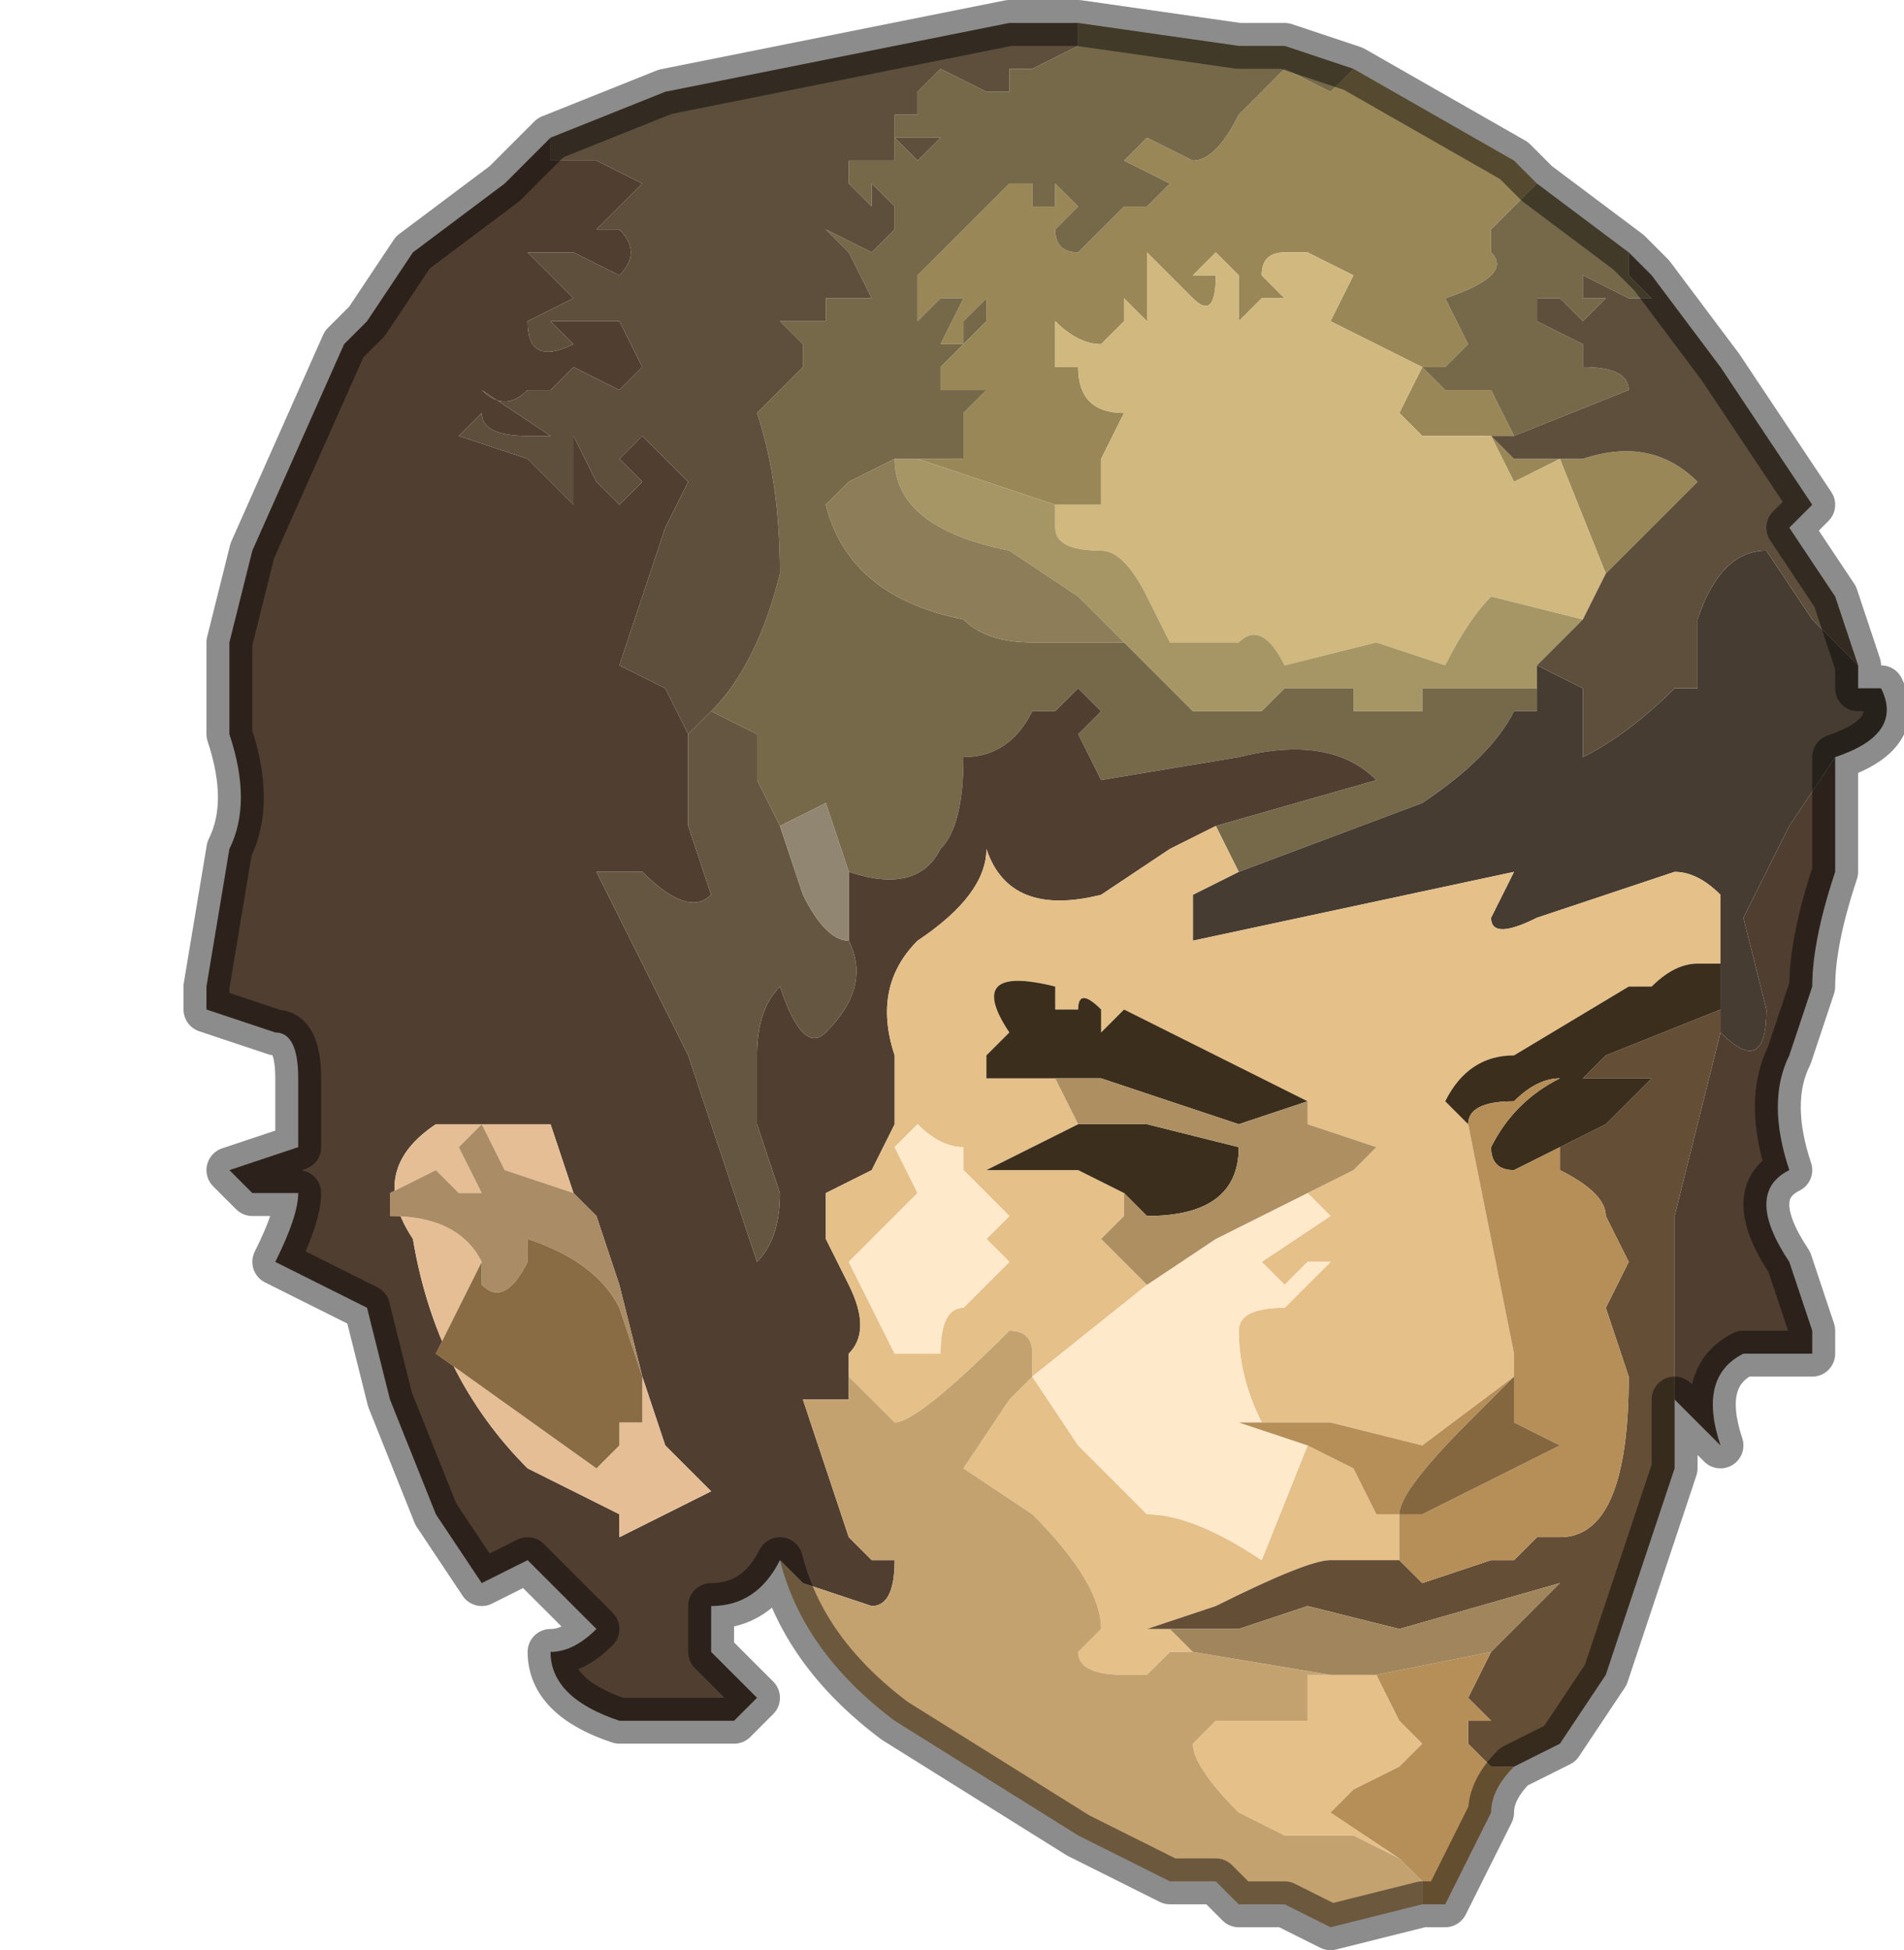 <?xml version="1.0" encoding="UTF-8" standalone="no"?>
<svg xmlns:xlink="http://www.w3.org/1999/xlink" height="4.25px" width="4.15px" xmlns="http://www.w3.org/2000/svg">
  <g transform="matrix(1.0, 0.0, 0.0, 1.0, 2.1, 2.1)">
    <path d="M0.85 -1.95 L1.2 -1.75 1.25 -1.7 1.2 -1.65 1.15 -1.6 1.15 -1.55 Q1.2 -1.5 1.05 -1.45 L1.1 -1.35 1.05 -1.3 1.0 -1.3 1.05 -1.25 1.1 -1.25 1.15 -1.25 1.2 -1.15 1.15 -1.15 1.05 -1.15 1.0 -1.15 0.95 -1.2 0.95 -1.2 1.0 -1.3 0.8 -1.4 0.85 -1.5 Q0.75 -1.55 0.75 -1.55 L0.7 -1.55 Q0.65 -1.55 0.65 -1.5 L0.7 -1.45 0.65 -1.45 0.6 -1.4 0.6 -1.5 0.55 -1.55 0.5 -1.5 0.55 -1.5 Q0.55 -1.4 0.5 -1.45 L0.4 -1.55 0.4 -1.4 0.35 -1.45 0.35 -1.4 0.3 -1.35 Q0.25 -1.35 0.2 -1.4 L0.2 -1.3 0.25 -1.3 Q0.25 -1.2 0.35 -1.2 L0.3 -1.1 0.3 -1.0 0.2 -1.0 -0.1 -1.1 0.0 -1.1 0.0 -1.15 0.0 -1.2 0.05 -1.25 -0.05 -1.25 -0.05 -1.3 0.05 -1.4 0.05 -1.45 0.0 -1.4 0.0 -1.35 -0.05 -1.35 0.0 -1.45 -0.05 -1.45 -0.1 -1.4 -0.1 -1.5 0.0 -1.6 0.05 -1.65 0.1 -1.7 0.15 -1.7 0.15 -1.65 0.2 -1.65 0.2 -1.7 0.25 -1.65 0.2 -1.6 Q0.2 -1.55 0.25 -1.55 L0.35 -1.65 0.4 -1.65 0.4 -1.65 0.45 -1.7 0.35 -1.75 0.4 -1.8 0.5 -1.75 Q0.55 -1.75 0.6 -1.85 L0.7 -1.95 0.8 -1.9 0.85 -1.95 M1.4 -0.85 L1.3 -1.1 1.2 -1.05 1.15 -1.15 1.2 -1.1 1.35 -1.1 Q1.5 -1.15 1.6 -1.05 1.55 -1.0 1.5 -0.95 L1.4 -0.85" fill="#9a8757" fill-rule="evenodd" stroke="none"/>
    <path d="M0.2 -1.0 L0.3 -1.0 0.3 -1.1 0.35 -1.2 Q0.25 -1.2 0.25 -1.3 L0.2 -1.3 0.2 -1.4 Q0.25 -1.35 0.3 -1.35 L0.35 -1.4 0.35 -1.45 0.4 -1.4 0.4 -1.55 0.5 -1.45 Q0.55 -1.4 0.55 -1.5 L0.5 -1.5 0.55 -1.55 0.6 -1.5 0.6 -1.4 0.65 -1.45 0.7 -1.45 0.65 -1.5 Q0.65 -1.55 0.7 -1.55 L0.75 -1.55 Q0.75 -1.55 0.85 -1.5 L0.8 -1.4 1.0 -1.3 0.95 -1.2 0.95 -1.2 1.0 -1.15 1.05 -1.15 1.15 -1.15 1.2 -1.05 1.3 -1.1 1.4 -0.85 1.35 -0.75 1.15 -0.8 Q1.1 -0.75 1.05 -0.65 L0.9 -0.7 0.7 -0.65 Q0.65 -0.75 0.6 -0.7 L0.45 -0.7 0.4 -0.8 Q0.35 -0.9 0.3 -0.9 0.2 -0.9 0.2 -0.95 L0.2 -1.0 M1.15 -1.15 L1.15 -1.15" fill="#d0b87e" fill-rule="evenodd" stroke="none"/>
    <path d="M-0.1 -1.1 L0.2 -1.0 0.2 -0.95 Q0.2 -0.9 0.3 -0.9 0.35 -0.9 0.4 -0.8 L0.45 -0.7 0.6 -0.7 Q0.65 -0.75 0.7 -0.65 L0.9 -0.7 1.05 -0.65 Q1.1 -0.75 1.15 -0.8 L1.35 -0.75 1.3 -0.7 1.25 -0.65 1.25 -0.6 1.1 -0.6 1.0 -0.6 1.0 -0.55 0.95 -0.55 0.9 -0.55 0.85 -0.55 0.85 -0.6 0.7 -0.6 0.65 -0.55 0.55 -0.55 0.5 -0.55 0.35 -0.7 0.25 -0.8 0.1 -0.9 Q-0.15 -0.95 -0.15 -1.1 L-0.1 -1.1" fill="#a79665" fill-rule="evenodd" stroke="none"/>
    <path d="M0.85 -1.95 L0.8 -1.9 0.7 -1.95 0.6 -1.85 Q0.55 -1.75 0.5 -1.75 L0.4 -1.8 0.35 -1.75 0.45 -1.7 0.4 -1.65 0.4 -1.65 0.35 -1.65 0.25 -1.55 Q0.2 -1.55 0.2 -1.6 L0.25 -1.65 0.2 -1.7 0.2 -1.65 0.15 -1.65 0.15 -1.7 0.1 -1.7 0.05 -1.65 0.0 -1.6 -0.1 -1.5 -0.1 -1.4 -0.05 -1.45 0.0 -1.45 -0.05 -1.35 0.0 -1.35 0.0 -1.4 0.05 -1.45 0.05 -1.4 -0.05 -1.3 -0.05 -1.25 0.05 -1.25 0.0 -1.2 0.0 -1.15 0.0 -1.1 -0.1 -1.1 -0.15 -1.1 -0.25 -1.05 -0.3 -1.0 Q-0.25 -0.8 0.0 -0.75 0.05 -0.7 0.15 -0.7 L0.35 -0.7 0.5 -0.55 0.55 -0.55 0.65 -0.55 0.7 -0.6 0.85 -0.6 0.85 -0.55 0.9 -0.55 0.95 -0.55 1.0 -0.55 1.0 -0.6 1.1 -0.6 1.25 -0.6 1.25 -0.55 1.2 -0.55 Q1.15 -0.45 1.0 -0.35 L0.6 -0.2 0.55 -0.3 0.9 -0.4 Q0.8 -0.5 0.6 -0.45 L0.3 -0.4 0.25 -0.5 0.3 -0.55 0.25 -0.6 0.2 -0.55 0.15 -0.55 0.15 -0.55 Q0.1 -0.45 0.0 -0.45 0.0 -0.3 -0.05 -0.25 -0.1 -0.15 -0.25 -0.2 L-0.3 -0.35 -0.4 -0.3 -0.45 -0.4 -0.45 -0.5 -0.45 -0.5 -0.55 -0.55 -0.55 -0.55 Q-0.45 -0.65 -0.4 -0.85 -0.4 -1.05 -0.45 -1.2 L-0.4 -1.25 -0.4 -1.25 -0.35 -1.3 -0.35 -1.35 -0.4 -1.4 -0.3 -1.4 -0.3 -1.45 -0.35 -1.45 -0.3 -1.45 -0.25 -1.45 Q-0.2 -1.45 -0.2 -1.45 L-0.25 -1.55 -0.3 -1.6 -0.3 -1.6 -0.2 -1.55 -0.15 -1.6 -0.15 -1.65 -0.2 -1.7 -0.2 -1.65 -0.25 -1.7 -0.25 -1.75 -0.15 -1.75 -0.15 -1.8 -0.1 -1.75 -0.05 -1.8 -0.15 -1.8 -0.15 -1.85 -0.1 -1.85 -0.1 -1.9 -0.05 -1.95 0.05 -1.9 0.1 -1.9 0.1 -1.95 0.15 -1.95 0.25 -2.0 0.25 -2.05 0.6 -2.0 0.7 -2.0 0.85 -1.95 0.85 -1.95 M1.2 -1.15 L1.15 -1.25 1.1 -1.25 1.05 -1.25 1.0 -1.3 1.05 -1.3 1.1 -1.35 1.05 -1.45 Q1.2 -1.5 1.15 -1.55 L1.15 -1.6 1.2 -1.65 1.25 -1.7 1.45 -1.55 1.45 -1.5 1.5 -1.45 1.45 -1.45 1.35 -1.5 1.35 -1.5 1.35 -1.45 1.4 -1.45 1.35 -1.4 1.3 -1.45 1.25 -1.45 1.25 -1.4 1.35 -1.35 1.35 -1.3 Q1.45 -1.3 1.45 -1.25 L1.2 -1.15" fill="#76694a" fill-rule="evenodd" stroke="none"/>
    <path d="M-0.15 -1.1 Q-0.15 -0.95 0.1 -0.9 L0.25 -0.8 0.35 -0.7 0.15 -0.7 Q0.05 -0.7 0.0 -0.75 -0.25 -0.8 -0.3 -1.0 L-0.25 -1.05 -0.15 -1.1" fill="#8d7d58" fill-rule="evenodd" stroke="none"/>
    <path d="M1.9 -0.45 L1.9 -0.2 Q1.85 -0.05 1.85 0.05 L1.8 0.2 Q1.75 0.3 1.8 0.45 1.7 0.5 1.8 0.65 L1.85 0.8 1.85 0.85 1.7 0.85 Q1.6 0.9 1.65 1.05 L1.6 1.0 1.55 0.95 1.55 0.6 1.55 0.55 1.6 0.35 1.65 0.15 Q1.75 0.25 1.75 0.1 L1.7 -0.1 1.8 -0.3 1.9 -0.45 M-0.4 1.3 Q-0.45 1.4 -0.55 1.4 L-0.55 1.5 -0.5 1.55 Q-0.45 1.6 -0.45 1.6 L-0.5 1.65 -0.75 1.65 Q-0.9 1.6 -0.9 1.5 -0.85 1.5 -0.8 1.45 L-0.9 1.35 -0.95 1.3 -1.05 1.35 -1.15 1.2 -1.25 0.95 -1.3 0.75 -1.5 0.65 Q-1.45 0.55 -1.45 0.5 L-1.55 0.5 -1.6 0.45 -1.45 0.4 -1.45 0.25 Q-1.45 0.15 -1.5 0.15 L-1.65 0.1 -1.65 0.05 -1.6 -0.25 Q-1.55 -0.35 -1.6 -0.5 L-1.6 -0.7 -1.55 -0.9 -1.35 -1.35 -1.3 -1.4 -1.2 -1.55 -1.0 -1.7 -0.9 -1.8 -0.9 -1.75 -0.8 -1.75 -0.7 -1.7 -0.8 -1.6 -0.75 -1.6 Q-0.7 -1.55 -0.75 -1.5 L-0.85 -1.55 -0.9 -1.55 -0.95 -1.55 -0.85 -1.45 -0.95 -1.4 Q-0.95 -1.3 -0.85 -1.35 L-0.9 -1.4 -0.85 -1.4 -0.75 -1.4 -0.7 -1.3 -0.75 -1.25 -0.85 -1.3 -0.9 -1.25 -0.95 -1.25 Q-1.0 -1.2 -1.05 -1.25 L-1.05 -1.25 -0.9 -1.15 -0.95 -1.15 Q-1.05 -1.15 -1.05 -1.2 L-1.1 -1.15 -0.95 -1.1 -0.9 -1.05 -0.85 -1.0 -0.85 -1.05 -0.85 -1.15 -0.8 -1.05 -0.75 -1.0 -0.7 -1.05 -0.75 -1.1 -0.7 -1.15 -0.65 -1.1 -0.6 -1.05 -0.65 -0.95 -0.75 -0.65 -0.65 -0.6 -0.6 -0.5 -0.6 -0.5 Q-0.6 -0.4 -0.6 -0.3 L-0.55 -0.15 Q-0.6 -0.1 -0.7 -0.2 L-0.8 -0.2 -0.6 0.2 -0.45 0.65 Q-0.4 0.6 -0.4 0.5 L-0.45 0.35 -0.45 0.2 Q-0.45 0.1 -0.4 0.05 -0.35 0.2 -0.3 0.15 -0.2 0.05 -0.25 -0.05 L-0.25 -0.2 Q-0.1 -0.15 -0.05 -0.25 0.0 -0.3 0.0 -0.45 0.1 -0.45 0.15 -0.55 L0.15 -0.55 0.2 -0.55 0.25 -0.6 0.3 -0.55 0.25 -0.5 0.3 -0.4 0.6 -0.45 Q0.8 -0.5 0.9 -0.4 L0.55 -0.3 0.45 -0.25 0.3 -0.15 Q0.1 -0.1 0.05 -0.25 0.05 -0.15 -0.1 -0.05 -0.2 0.05 -0.15 0.2 L-0.15 0.25 Q-0.15 0.3 -0.15 0.35 L-0.2 0.45 -0.3 0.5 -0.3 0.6 -0.25 0.7 Q-0.2 0.8 -0.25 0.85 L-0.25 0.9 -0.25 0.95 -0.35 0.95 -0.25 1.25 -0.2 1.3 -0.15 1.3 Q-0.15 1.4 -0.2 1.4 L-0.35 1.35 -0.4 1.3 -0.4 1.3 M-0.85 0.5 L-0.9 0.35 -1.15 0.35 Q-1.3 0.45 -1.2 0.6 -1.15 0.9 -0.95 1.1 L-0.75 1.2 -0.75 1.25 -0.55 1.15 -0.65 1.05 -0.7 0.9 -0.75 0.7 -0.8 0.55 -0.85 0.5" fill="#503e31" fill-rule="evenodd" stroke="none"/>
    <path d="M1.95 -0.65 L1.95 -0.6 2.0 -0.6 Q2.05 -0.5 1.9 -0.45 L1.8 -0.3 1.7 -0.1 1.75 0.1 Q1.75 0.25 1.65 0.15 L1.65 0.1 1.65 0.0 1.65 -0.15 Q1.6 -0.2 1.55 -0.2 L1.4 -0.15 1.25 -0.1 Q1.15 -0.05 1.15 -0.1 L1.2 -0.2 0.5 -0.05 0.5 -0.15 0.6 -0.2 1.0 -0.35 Q1.15 -0.45 1.2 -0.55 L1.25 -0.55 1.25 -0.6 1.25 -0.65 1.35 -0.6 1.35 -0.6 1.35 -0.45 Q1.45 -0.5 1.55 -0.6 L1.55 -0.6 1.6 -0.6 1.6 -0.75 Q1.65 -0.9 1.75 -0.9 L1.85 -0.75 1.95 -0.65" fill="#463c32" fill-rule="evenodd" stroke="none"/>
    <path d="M-2.1 -0.2 L-2.1 -0.2 -2.1 -0.2" fill="#a2863f" fill-rule="evenodd" stroke="none"/>
    <path d="M1.15 -1.15 L1.2 -1.15 1.45 -1.25 Q1.45 -1.3 1.35 -1.3 L1.35 -1.35 1.25 -1.4 1.25 -1.45 1.3 -1.45 1.35 -1.4 1.4 -1.45 1.35 -1.45 1.35 -1.5 1.35 -1.5 1.45 -1.45 1.5 -1.45 1.45 -1.5 1.45 -1.55 1.5 -1.5 1.65 -1.3 1.85 -1.0 1.8 -0.95 1.9 -0.8 1.95 -0.65 1.85 -0.75 1.75 -0.9 Q1.65 -0.9 1.6 -0.75 L1.6 -0.6 1.55 -0.6 1.55 -0.6 Q1.45 -0.5 1.35 -0.45 L1.35 -0.6 1.35 -0.6 1.25 -0.65 1.3 -0.7 1.35 -0.75 1.4 -0.85 1.5 -0.95 Q1.55 -1.0 1.6 -1.05 1.5 -1.15 1.35 -1.1 L1.2 -1.1 1.15 -1.15 1.15 -1.15 M-0.9 -1.8 L-0.65 -1.9 0.1 -2.05 0.25 -2.05 0.25 -2.0 0.15 -1.95 0.1 -1.95 0.1 -1.9 0.05 -1.9 -0.05 -1.95 -0.1 -1.9 -0.1 -1.85 -0.15 -1.85 -0.15 -1.8 -0.05 -1.8 -0.1 -1.75 -0.15 -1.8 -0.15 -1.75 -0.25 -1.75 -0.25 -1.7 -0.2 -1.65 -0.2 -1.7 -0.15 -1.65 -0.15 -1.6 -0.2 -1.55 -0.3 -1.6 -0.3 -1.6 -0.25 -1.55 -0.2 -1.45 Q-0.2 -1.45 -0.25 -1.45 L-0.3 -1.45 -0.35 -1.45 -0.3 -1.45 -0.3 -1.4 -0.4 -1.4 -0.35 -1.35 -0.35 -1.3 -0.4 -1.25 -0.4 -1.25 -0.45 -1.2 Q-0.4 -1.05 -0.4 -0.85 -0.45 -0.65 -0.55 -0.55 L-0.55 -0.55 -0.6 -0.5 -0.6 -0.5 -0.65 -0.6 -0.75 -0.65 -0.65 -0.95 -0.6 -1.05 -0.65 -1.1 -0.7 -1.15 -0.75 -1.1 -0.7 -1.05 -0.75 -1.0 -0.8 -1.05 -0.85 -1.15 -0.85 -1.05 -0.85 -1.0 -0.9 -1.05 -0.95 -1.1 -1.1 -1.15 -1.05 -1.2 Q-1.05 -1.15 -0.95 -1.15 L-0.9 -1.15 -1.05 -1.25 -1.05 -1.25 Q-1.0 -1.2 -0.95 -1.25 L-0.9 -1.25 -0.85 -1.3 -0.75 -1.25 -0.7 -1.3 -0.75 -1.4 -0.85 -1.4 -0.9 -1.4 -0.85 -1.35 Q-0.95 -1.3 -0.95 -1.4 L-0.85 -1.45 -0.95 -1.55 -0.9 -1.55 -0.85 -1.55 -0.75 -1.5 Q-0.7 -1.55 -0.75 -1.6 L-0.8 -1.6 -0.7 -1.7 -0.8 -1.75 -0.9 -1.75 -0.9 -1.8" fill="#5d4f3c" fill-rule="evenodd" stroke="none"/>
    <path d="M-0.25 -0.05 Q-0.2 0.05 -0.3 0.15 -0.35 0.2 -0.4 0.05 -0.45 0.1 -0.45 0.2 L-0.45 0.35 -0.4 0.5 Q-0.4 0.6 -0.45 0.65 L-0.6 0.2 -0.8 -0.2 -0.7 -0.2 Q-0.6 -0.1 -0.55 -0.15 L-0.6 -0.3 Q-0.6 -0.4 -0.6 -0.5 L-0.55 -0.55 -0.45 -0.5 -0.45 -0.5 -0.45 -0.4 -0.4 -0.3 -0.35 -0.15 Q-0.3 -0.05 -0.25 -0.05" fill="#655641" fill-rule="evenodd" stroke="none"/>
    <path d="M-0.7 0.9 L-0.65 1.05 -0.55 1.15 -0.75 1.25 -0.75 1.2 -0.95 1.1 Q-1.15 0.9 -1.2 0.6 -1.3 0.45 -1.15 0.35 L-0.9 0.35 -0.85 0.5 -0.85 0.5 -1.0 0.45 -1.05 0.35 -1.1 0.4 -1.05 0.5 -1.05 0.5 -1.1 0.5 -1.15 0.45 -1.25 0.5 -1.25 0.55 Q-1.1 0.55 -1.05 0.65 L-1.1 0.75 -1.15 0.85 -0.8 1.1 -0.75 1.05 -0.75 1.0 -0.7 1.0 -0.7 0.9 -0.7 0.9" fill="#e5be95" fill-rule="evenodd" stroke="none"/>
    <path d="M-0.7 0.9 L-0.7 0.9 -0.7 0.9 -0.75 0.75 Q-0.8 0.65 -0.95 0.6 L-0.95 0.65 Q-1.0 0.75 -1.05 0.7 L-1.05 0.65 Q-1.1 0.55 -1.25 0.55 L-1.25 0.5 -1.15 0.45 -1.1 0.5 -1.05 0.5 -1.05 0.5 -1.1 0.4 -1.05 0.35 -1.0 0.45 -0.85 0.5 -0.85 0.5 -0.8 0.55 -0.75 0.7 -0.7 0.9" fill="#aa8c66" fill-rule="evenodd" stroke="none"/>
    <path d="M-0.25 -0.2 L-0.25 -0.05 Q-0.3 -0.05 -0.35 -0.15 L-0.4 -0.3 -0.3 -0.35 -0.25 -0.2" fill="#918671" fill-rule="evenodd" stroke="none"/>
    <path d="M-0.7 0.9 L-0.7 1.0 -0.75 1.0 -0.75 1.05 -0.8 1.1 -1.15 0.85 -1.1 0.75 -1.05 0.65 -1.05 0.7 Q-1.0 0.75 -0.95 0.65 L-0.95 0.6 Q-0.8 0.65 -0.75 0.75 L-0.7 0.9 -0.7 0.9" fill="#8a6c44" fill-rule="evenodd" stroke="none"/>
    <path d="M-0.25 0.9 L-0.25 0.85 Q-0.2 0.8 -0.25 0.7 L-0.3 0.6 -0.3 0.5 -0.2 0.45 -0.15 0.35 Q-0.15 0.3 -0.15 0.25 L-0.15 0.2 Q-0.2 0.05 -0.1 -0.05 0.05 -0.15 0.05 -0.25 0.1 -0.1 0.3 -0.15 L0.45 -0.25 0.55 -0.3 0.6 -0.2 0.5 -0.15 0.5 -0.05 1.2 -0.2 1.15 -0.1 Q1.15 -0.05 1.25 -0.1 L1.4 -0.15 1.55 -0.2 Q1.6 -0.2 1.65 -0.15 L1.65 0.0 1.6 0.0 Q1.55 0.0 1.5 0.05 1.45 0.05 1.45 0.05 L1.2 0.2 Q1.1 0.2 1.05 0.3 L1.1 0.35 1.2 0.85 1.2 0.9 1.0 1.05 0.8 1.0 0.7 1.0 0.65 1.0 Q0.6 0.9 0.6 0.8 0.6 0.75 0.7 0.75 L0.8 0.65 0.75 0.65 0.7 0.7 0.65 0.65 0.8 0.55 0.75 0.5 0.85 0.45 0.9 0.4 0.75 0.35 0.75 0.3 0.65 0.25 0.35 0.1 0.3 0.15 0.3 0.1 Q0.25 0.05 0.25 0.1 L0.2 0.1 0.2 0.05 Q0.0 0.0 0.1 0.15 L0.05 0.2 0.05 0.25 0.2 0.25 0.25 0.35 0.05 0.45 0.25 0.45 0.35 0.5 0.35 0.55 0.3 0.6 0.35 0.65 0.4 0.7 0.15 0.9 0.15 0.85 Q0.15 0.8 0.1 0.8 -0.1 1.0 -0.15 1.0 L-0.25 0.9 M0.95 1.3 L0.8 1.3 Q0.75 1.3 0.55 1.4 L0.4 1.45 0.45 1.45 0.5 1.5 0.6 1.5 0.45 1.5 0.4 1.55 0.35 1.55 Q0.25 1.55 0.25 1.5 L0.3 1.45 Q0.3 1.35 0.15 1.2 L0.0 1.1 0.1 0.95 0.15 0.9 0.25 1.05 0.4 1.2 Q0.5 1.2 0.65 1.3 L0.75 1.05 0.85 1.1 0.9 1.2 0.95 1.2 0.95 1.3 M0.0 0.45 L0.0 0.4 Q-0.05 0.4 -0.1 0.35 L-0.15 0.4 -0.15 0.4 -0.1 0.5 -0.15 0.55 -0.25 0.65 -0.15 0.85 -0.1 0.85 -0.05 0.85 Q-0.05 0.75 0.0 0.75 L0.1 0.65 0.05 0.6 0.1 0.55 0.0 0.45 M0.95 1.95 L0.85 1.9 0.7 1.9 0.6 1.85 Q0.5 1.75 0.5 1.7 0.5 1.7 0.55 1.65 L0.65 1.65 0.75 1.65 0.75 1.55 0.8 1.55 0.9 1.55 0.95 1.65 1.0 1.7 0.95 1.75 0.85 1.8 0.8 1.85 0.95 1.95" fill="#e5c089" fill-rule="evenodd" stroke="none"/>
    <path d="M0.15 0.9 L0.4 0.7 0.55 0.6 Q0.65 0.55 0.75 0.5 L0.8 0.55 0.65 0.65 0.7 0.7 0.75 0.65 0.8 0.65 0.7 0.75 Q0.6 0.75 0.6 0.8 0.6 0.9 0.65 1.0 L0.6 1.0 0.75 1.05 0.65 1.3 Q0.5 1.2 0.4 1.2 L0.25 1.05 0.15 0.9 M0.0 0.45 L0.1 0.55 0.05 0.6 0.1 0.65 0.0 0.75 Q-0.05 0.75 -0.05 0.85 L-0.1 0.85 -0.15 0.85 -0.25 0.65 -0.15 0.55 -0.1 0.5 -0.15 0.4 -0.15 0.4 -0.1 0.35 Q-0.05 0.4 0.0 0.4 L0.0 0.45" fill="#ffe9cb" fill-rule="evenodd" stroke="none"/>
    <path d="M1.55 0.95 L1.55 1.1 1.4 1.55 1.3 1.7 1.2 1.75 1.15 1.75 1.1 1.7 1.1 1.65 1.15 1.65 1.1 1.6 1.15 1.5 1.3 1.35 0.95 1.45 0.75 1.4 0.6 1.45 0.45 1.45 0.4 1.45 0.55 1.4 Q0.75 1.3 0.8 1.3 L0.95 1.3 1.0 1.35 1.15 1.3 1.2 1.3 1.25 1.25 1.3 1.25 Q1.45 1.25 1.45 0.9 L1.4 0.75 1.45 0.65 1.4 0.55 Q1.4 0.5 1.3 0.45 L1.3 0.4 1.4 0.35 1.5 0.25 1.35 0.25 1.4 0.2 1.65 0.1 1.65 0.15 1.6 0.35 1.55 0.55 1.55 0.6 1.55 0.95" fill="#644e36" fill-rule="evenodd" stroke="none"/>
    <path d="M0.35 0.5 L0.25 0.45 0.05 0.45 0.25 0.35 0.3 0.35 0.4 0.35 0.6 0.4 Q0.6 0.55 0.4 0.55 L0.35 0.5 M0.2 0.25 L0.05 0.25 0.05 0.2 0.1 0.15 Q0.0 0.0 0.2 0.05 L0.2 0.1 0.25 0.1 Q0.25 0.05 0.3 0.1 L0.3 0.15 0.35 0.1 0.65 0.25 0.75 0.3 0.6 0.35 0.3 0.25 0.2 0.25 M1.1 0.35 L1.05 0.3 Q1.1 0.2 1.2 0.2 L1.45 0.05 Q1.45 0.05 1.5 0.05 1.55 0.0 1.6 0.0 L1.65 0.0 1.65 0.1 1.4 0.2 1.35 0.25 1.5 0.25 1.4 0.35 1.3 0.4 1.2 0.45 Q1.15 0.45 1.15 0.4 1.2 0.3 1.3 0.25 L1.35 0.25 1.3 0.25 Q1.25 0.25 1.2 0.3 1.1 0.3 1.1 0.35" fill="#3b2e1c" fill-rule="evenodd" stroke="none"/>
    <path d="M0.4 0.7 L0.35 0.65 0.3 0.6 0.35 0.55 0.35 0.5 0.4 0.55 Q0.6 0.55 0.6 0.4 L0.4 0.35 0.3 0.35 0.25 0.35 0.2 0.25 0.3 0.25 0.6 0.35 0.75 0.3 0.75 0.35 0.9 0.4 0.85 0.45 0.75 0.5 Q0.65 0.55 0.55 0.6 L0.4 0.7" fill="#ad8f62" fill-rule="evenodd" stroke="none"/>
    <path d="M1.0 2.05 L0.8 2.1 0.7 2.05 0.6 2.05 0.55 2.0 0.5 2.0 0.45 2.0 0.25 1.9 -0.15 1.65 Q-0.35 1.5 -0.4 1.3 L-0.4 1.3 -0.35 1.35 -0.2 1.4 Q-0.15 1.4 -0.15 1.3 L-0.2 1.3 -0.25 1.25 -0.35 0.95 -0.25 0.95 -0.25 0.9 -0.15 1.0 Q-0.1 1.0 0.1 0.8 0.15 0.8 0.15 0.85 L0.15 0.9 0.1 0.95 0.0 1.1 0.15 1.2 Q0.3 1.35 0.3 1.45 L0.25 1.5 Q0.25 1.55 0.35 1.55 L0.4 1.55 0.45 1.5 0.6 1.5 0.5 1.5 0.8 1.55 0.75 1.55 0.75 1.65 0.65 1.65 0.55 1.65 Q0.5 1.7 0.5 1.7 0.5 1.75 0.6 1.85 L0.7 1.9 0.85 1.9 0.95 1.95 1.0 2.0 1.0 2.05" fill="#c4a270" fill-rule="evenodd" stroke="none"/>
    <path d="M1.2 1.75 Q1.15 1.8 1.15 1.85 L1.05 2.05 1.0 2.05 1.0 2.0 0.95 1.95 0.8 1.85 0.85 1.8 0.95 1.75 1.0 1.7 0.95 1.65 0.9 1.55 1.15 1.5 1.1 1.6 1.15 1.65 1.1 1.65 1.1 1.7 1.15 1.75 1.2 1.75 M0.65 1.0 L0.7 1.0 0.8 1.0 1.0 1.05 1.2 0.9 1.2 0.85 1.1 0.35 Q1.1 0.3 1.2 0.3 1.25 0.25 1.3 0.25 L1.35 0.25 1.3 0.25 Q1.2 0.3 1.15 0.4 1.15 0.45 1.2 0.45 L1.3 0.4 1.3 0.45 Q1.4 0.5 1.4 0.55 L1.45 0.65 1.4 0.75 1.45 0.9 Q1.45 1.25 1.3 1.25 L1.25 1.25 1.2 1.3 1.15 1.3 1.0 1.35 0.95 1.3 0.95 1.2 0.9 1.2 0.85 1.1 0.75 1.05 0.6 1.0 0.65 1.0 M1.2 0.9 L1.1 1.0 Q0.95 1.15 0.95 1.2 L1.0 1.2 1.1 1.15 1.2 1.1 1.3 1.05 1.2 1.0 1.2 0.9 M-0.7 0.9 L-0.7 0.9 -0.7 0.9" fill="#b68e58" fill-rule="evenodd" stroke="none"/>
    <path d="M0.45 1.45 L0.6 1.45 0.75 1.4 0.95 1.45 1.3 1.35 1.15 1.5 0.9 1.55 0.8 1.55 0.5 1.5 0.45 1.45" fill="#a1855c" fill-rule="evenodd" stroke="none"/>
    <path d="M1.2 0.9 L1.2 1.0 1.3 1.05 1.2 1.1 1.1 1.15 1.0 1.2 0.95 1.2 Q0.95 1.15 1.1 1.0 L1.2 0.9" fill="#85673f" fill-rule="evenodd" stroke="none"/>
    <path d="M1.25 -1.7 L1.2 -1.75 0.85 -1.95 0.85 -1.95 0.7 -2.0 0.6 -2.0 0.25 -2.05 0.1 -2.05 -0.65 -1.9 -0.9 -1.8 -1.0 -1.7 -1.2 -1.55 -1.3 -1.4 -1.35 -1.35 -1.55 -0.9 -1.6 -0.7 -1.6 -0.5 Q-1.55 -0.35 -1.6 -0.25 L-1.65 0.05 -1.65 0.1 -1.5 0.15 Q-1.45 0.15 -1.45 0.25 L-1.45 0.4 -1.6 0.45 -1.55 0.5 -1.45 0.5 Q-1.45 0.55 -1.5 0.65 L-1.3 0.75 -1.25 0.95 -1.15 1.2 -1.05 1.35 -0.95 1.3 -0.9 1.35 -0.8 1.45 Q-0.85 1.5 -0.9 1.5 -0.9 1.6 -0.75 1.65 L-0.5 1.65 -0.45 1.6 Q-0.45 1.6 -0.5 1.55 L-0.55 1.5 -0.55 1.4 Q-0.45 1.4 -0.4 1.3 -0.35 1.5 -0.15 1.65 L0.25 1.9 0.45 2.0 0.5 2.0 0.55 2.0 0.6 2.05 0.7 2.05 0.8 2.1 1.0 2.05 1.05 2.05 1.15 1.85 Q1.15 1.8 1.2 1.75 L1.3 1.7 1.4 1.55 1.55 1.1 1.55 0.95 1.6 1.0 1.65 1.05 Q1.6 0.9 1.7 0.85 L1.85 0.85 1.85 0.8 1.8 0.65 Q1.7 0.5 1.8 0.45 1.75 0.3 1.8 0.2 L1.85 0.05 Q1.85 -0.05 1.9 -0.2 L1.9 -0.45 Q2.05 -0.5 2.0 -0.6 L1.95 -0.6 1.95 -0.65 1.9 -0.8 1.8 -0.95 1.85 -1.0 1.65 -1.3 1.5 -1.5 1.45 -1.55 1.25 -1.7 Z" fill="none" stroke="#000000" stroke-linecap="round" stroke-linejoin="round" stroke-opacity="0.451" stroke-width="0.1"/>
  </g>
</svg>
